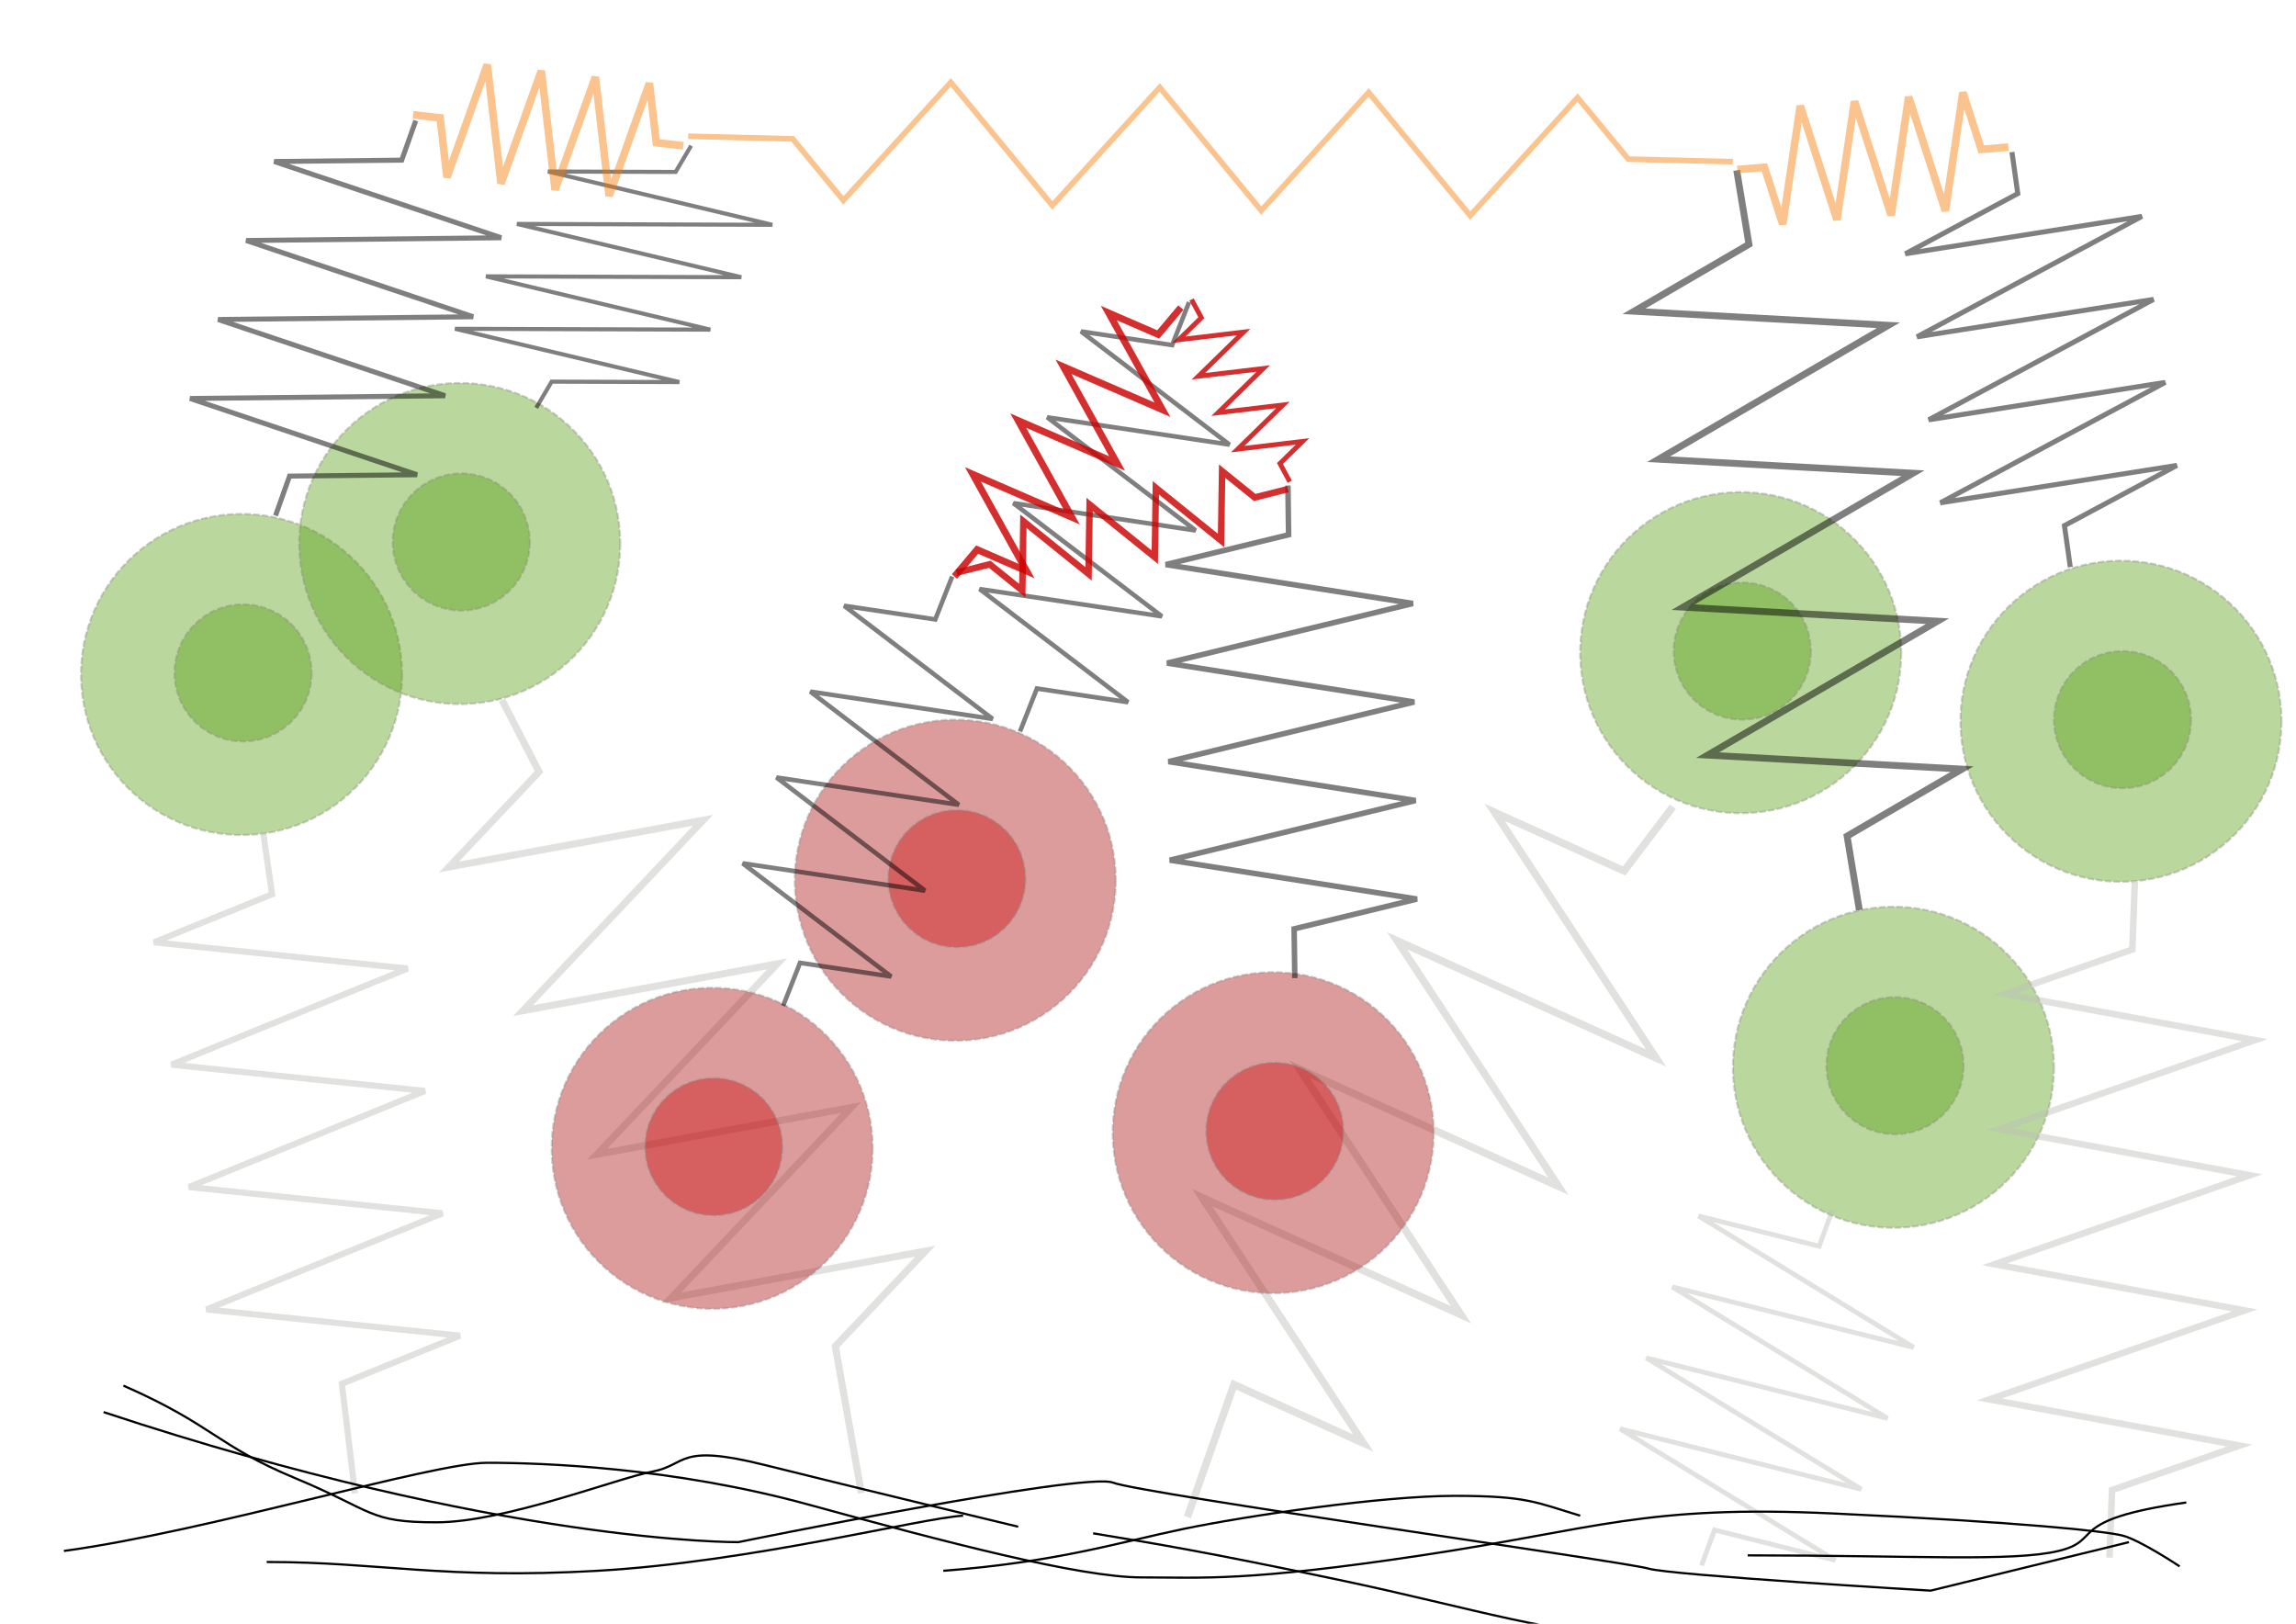 <?xml version="1.0" encoding="UTF-8" standalone="no"?>
<!-- Created with Inkscape (http://www.inkscape.org/) -->

<svg
   xmlns:dc="http://purl.org/dc/elements/1.1/"
   xmlns:cc="http://creativecommons.org/ns#"
   xmlns:rdf="http://www.w3.org/1999/02/22-rdf-syntax-ns#"
   xmlns:svg="http://www.w3.org/2000/svg"
   xmlns="http://www.w3.org/2000/svg"
   xmlns:sodipodi="http://sodipodi.sourceforge.net/DTD/sodipodi-0.dtd"
   xmlns:inkscape="http://www.inkscape.org/namespaces/inkscape"
   width="297mm"
   height="210mm"
   viewBox="0 0 1052.362 744.094"
   id="svg2"
   version="1.1"
   inkscape:version="0.91 r13725"
   sodipodi:docname="model_1_new_network.svg">
  <defs
     id="defs4" />
  <sodipodi:namedview
     id="base"
     pagecolor="#ffffff"
     bordercolor="#666666"
     borderopacity="1.0"
     inkscape:pageopacity="0.0"
     inkscape:pageshadow="2"
     inkscape:zoom="0.7"
     inkscape:cx="402.24827"
     inkscape:cy="144.98451"
     inkscape:document-units="px"
     inkscape:current-layer="layer1"
     showgrid="false"
     inkscape:window-width="1920"
     inkscape:window-height="1017"
     inkscape:window-x="0"
     inkscape:window-y="0"
     inkscape:window-maximized="1">
    <inkscape:grid
       type="xygrid"
       id="grid8100" />
  </sodipodi:namedview>
  <g
     inkscape:label="Layer 1"
     inkscape:groupmode="layer"
     id="layer1"
     transform="translate(0,-308.268)">
    <path
       inkscape:connector-curvature="0"
       id="path8212"
       d="m 230.064,629.042 16.979,32.912 -41.24,43.621 116.438,-21.419 -82.48,87.243 116.438,-21.419 -82.48,87.243 116.438,-21.419 -82.48,87.243 116.438,-21.419 -41.24,43.621 11.928,67.257"
       style="fill:none;fill-rule:evenodd;stroke:#babdb6;stroke-width:3.239px;stroke-linecap:butt;stroke-linejoin:miter;stroke-opacity:0.441"
       sodipodi:nodetypes="cccccccccccc" />
    <g
       id="g8072"
       transform="translate(-41.429,-32.857)">
      <circle
         r="73.571"
         cy="650.219"
         cx="152.143"
         id="path8068"
         style="opacity:0.389;fill:#4e9a06;fill-opacity:1;stroke:#888a85;stroke-width:1;stroke-linecap:butt;stroke-linejoin:round;stroke-miterlimit:4;stroke-dasharray:3, 1;stroke-dashoffset:0" />
      <circle
         r="31.429"
         cy="649.505"
         cx="152.857"
         id="path8070"
         style="opacity:0.389;fill:#4e9a06;fill-opacity:1;stroke:#888a85;stroke-width:1;stroke-linecap:butt;stroke-linejoin:round;stroke-miterlimit:4;stroke-dasharray:3, 1;stroke-dashoffset:0" />
    </g>
    <g
       id="g8076"
       transform="translate(58.571,-92.857)">
      <circle
         style="opacity:0.389;fill:#4e9a06;fill-opacity:1;stroke:#888a85;stroke-width:1;stroke-linecap:butt;stroke-linejoin:round;stroke-miterlimit:4;stroke-dasharray:3, 1;stroke-dashoffset:0"
         id="circle8078"
         cx="152.143"
         cy="650.219"
         r="73.571" />
      <circle
         style="opacity:0.389;fill:#4e9a06;fill-opacity:1;stroke:#888a85;stroke-width:1;stroke-linecap:butt;stroke-linejoin:round;stroke-miterlimit:4;stroke-dasharray:3, 1;stroke-dashoffset:0"
         id="circle8080"
         cx="152.857"
         cy="649.505"
         r="31.429" />
    </g>
    <path
       inkscape:connector-curvature="0"
       id="path8216"
       d="m 766.757,677.963 -22.353,29.422 -59.34,-26.86 73.975,112.565 -118.681,-53.721 73.975,112.565 -118.681,-53.721 73.975,112.565 -118.681,-53.721 73.975,112.565 -59.34,-26.86 -21.342,60.737"
       style="fill:none;fill-rule:evenodd;stroke:#babdb6;stroke-width:3.425px;stroke-linecap:butt;stroke-linejoin:miter;stroke-opacity:0.441"
       sodipodi:nodetypes="cccccccccccc" />
    <g
       transform="translate(645.714,-42.857)"
       id="g8082">
      <circle
         r="73.571"
         cy="650.219"
         cx="152.143"
         id="circle8084"
         style="opacity:0.389;fill:#4e9a06;fill-opacity:1;stroke:#888a85;stroke-width:1;stroke-linecap:butt;stroke-linejoin:round;stroke-miterlimit:4;stroke-dasharray:3, 1;stroke-dashoffset:0" />
      <circle
         r="31.429"
         cy="649.505"
         cx="152.857"
         id="circle8086"
         style="opacity:0.389;fill:#4e9a06;fill-opacity:1;stroke:#888a85;stroke-width:1;stroke-linecap:butt;stroke-linejoin:round;stroke-miterlimit:4;stroke-dasharray:3, 1;stroke-dashoffset:0" />
    </g>
    <g
       id="g8088"
       transform="translate(715.714,147.143)">
      <circle
         style="opacity:0.389;fill:#4e9a06;fill-opacity:1;stroke:#888a85;stroke-width:1;stroke-linecap:butt;stroke-linejoin:round;stroke-miterlimit:4;stroke-dasharray:3, 1;stroke-dashoffset:0"
         id="circle8090"
         cx="152.143"
         cy="650.219"
         r="73.571" />
      <circle
         style="opacity:0.389;fill:#4e9a06;fill-opacity:1;stroke:#888a85;stroke-width:1;stroke-linecap:butt;stroke-linejoin:round;stroke-miterlimit:4;stroke-dasharray:3, 1;stroke-dashoffset:0"
         id="circle8092"
         cx="152.857"
         cy="649.505"
         r="31.429" />
    </g>
    <g
       transform="translate(820,-11.429)"
       id="g8094">
      <circle
         r="73.571"
         cy="650.219"
         cx="152.143"
         id="circle8096"
         style="opacity:0.389;fill:#4e9a06;fill-opacity:1;stroke:#888a85;stroke-width:1;stroke-linecap:butt;stroke-linejoin:round;stroke-miterlimit:4;stroke-dasharray:3, 1;stroke-dashoffset:0" />
      <circle
         r="31.429"
         cy="649.505"
         cx="152.857"
         id="circle8098"
         style="opacity:0.389;fill:#4e9a06;fill-opacity:1;stroke:#888a85;stroke-width:1;stroke-linecap:butt;stroke-linejoin:round;stroke-miterlimit:4;stroke-dasharray:3, 1;stroke-dashoffset:0" />
    </g>
    <path
       style="fill:none;fill-rule:evenodd;stroke:#000000;stroke-width:2.832px;stroke-linecap:butt;stroke-linejoin:miter;stroke-opacity:0.441"
       d="m -0.36,222.253 28.324,0 14.162,56.648 28.324,-113.297 28.324,113.297 28.324,-113.297 28.324,113.297 28.324,-113.297 28.324,113.297 28.324,-113.297 14.162,56.648 28.324,0"
       id="path8102"
       inkscape:connector-curvature="0" />
    <path
       inkscape:connector-curvature="0"
       id="path8104"
       d="m 126.287,544.555 6.427,-18.1 58.455,-0.627 L 87.113,490.882 204.022,489.628 99.966,454.683 216.875,453.429 112.82,418.483 l 116.909,-1.254 -104.056,-34.946 58.455,-0.627 6.427,-18.1"
       style="fill:none;fill-rule:evenodd;stroke:#000000;stroke-width:2.296px;stroke-linecap:butt;stroke-linejoin:miter;stroke-opacity:0.502" />
    <path
       style="fill:none;fill-rule:evenodd;stroke:#000000;stroke-width:2.296px;stroke-linecap:butt;stroke-linejoin:miter;stroke-opacity:0.502"
       d="m 948.907,568.158 -2.673,-19.02 51.536,-27.592 -108.42,17.144 103.073,-55.184 -108.42,17.144 103.073,-55.184 -108.42,17.144 103.073,-55.184 -108.42,17.144 51.536,-27.592 -2.673,-19.02"
       id="path8106"
       inkscape:connector-curvature="0" />
    <path
       inkscape:connector-curvature="0"
       id="path8108"
       d="m 796.011,386.324 5.621,33.9 -52.678,30.687 116.598,6.426 -105.355,61.375 116.598,6.426 -105.355,61.375 116.598,6.426 -105.355,61.375 116.598,6.426 -52.678,30.687 5.621,33.9"
       style="fill:none;fill-rule:evenodd;stroke:#000000;stroke-width:3.129px;stroke-linecap:butt;stroke-linejoin:miter;stroke-opacity:0.502" />
    <g
       transform="translate(431.429,177.143)"
       id="g8110">
      <circle
         r="73.571"
         cy="650.219"
         cx="152.143"
         id="circle8112"
         style="opacity:0.389;fill:#a40000;fill-opacity:1;stroke:#888a85;stroke-width:1;stroke-linecap:butt;stroke-linejoin:round;stroke-miterlimit:4;stroke-dasharray:3, 1;stroke-dashoffset:0" />
      <circle
         r="31.429"
         cy="649.505"
         cx="152.857"
         id="circle8114"
         style="opacity:0.389;fill:#cc0000;fill-opacity:1;stroke:#888a85;stroke-width:1;stroke-linecap:butt;stroke-linejoin:round;stroke-miterlimit:4;stroke-dasharray:3, 1;stroke-dashoffset:0" />
    </g>
    <g
       id="g8116"
       transform="translate(174.286,184.286)">
      <circle
         style="opacity:0.389;fill:#a40000;fill-opacity:1;stroke:#888a85;stroke-width:1;stroke-linecap:butt;stroke-linejoin:round;stroke-miterlimit:4;stroke-dasharray:3, 1;stroke-dashoffset:0"
         id="circle8118"
         cx="152.143"
         cy="650.219"
         r="73.571" />
      <circle
         style="opacity:0.389;fill:#cc0000;fill-opacity:1;stroke:#888a85;stroke-width:1;stroke-linecap:butt;stroke-linejoin:round;stroke-miterlimit:4;stroke-dasharray:3, 1;stroke-dashoffset:0"
         id="circle8120"
         cx="152.857"
         cy="649.505"
         r="31.429" />
    </g>
    <g
       transform="translate(285.714,61.429)"
       id="g8122">
      <circle
         r="73.571"
         cy="650.219"
         cx="152.143"
         id="circle8124"
         style="opacity:0.389;fill:#a40000;fill-opacity:1;stroke:#888a85;stroke-width:1;stroke-linecap:butt;stroke-linejoin:round;stroke-miterlimit:4;stroke-dasharray:3, 1;stroke-dashoffset:0" />
      <circle
         r="31.429"
         cy="649.505"
         cx="152.857"
         id="circle8126"
         style="opacity:0.389;fill:#cc0000;fill-opacity:1;stroke:#888a85;stroke-width:1;stroke-linecap:butt;stroke-linejoin:round;stroke-miterlimit:4;stroke-dasharray:3, 1;stroke-dashoffset:0" />
    </g>
    <path
       inkscape:connector-curvature="0"
       id="path8128"
       d="M 593.469,756.511 593.154,733.936 649.474,720.272 536.202,702.45 648.843,675.122 535.57,657.3 648.211,629.972 534.939,612.15 647.58,584.822 534.308,567 l 56.321,-13.664 -0.316,-22.575"
       style="fill:none;fill-rule:evenodd;stroke:#000000;stroke-width:2.526px;stroke-linecap:butt;stroke-linejoin:miter;stroke-opacity:0.502"
       inkscape:transform-center-x="0.79825061"
       inkscape:transform-center-y="-112.89784" />
    <path
       inkscape:connector-curvature="0"
       id="path8130"
       d="m 245.755,495.175 7.101,-12.013 58.523,0.201 -102.843,-24.427 117.045,0.401 -102.843,-24.427 117.045,0.401 -102.843,-24.427 117.045,0.401 -102.843,-24.427 58.523,0.201 7.101,-12.013"
       style="fill:none;fill-rule:evenodd;stroke:#000000;stroke-width:1.877px;stroke-linecap:butt;stroke-linejoin:miter;stroke-opacity:0.502" />
    <path
       style="fill:none;fill-rule:evenodd;stroke:#000000;stroke-width:2.086px;stroke-linecap:butt;stroke-linejoin:miter;stroke-opacity:0.502"
       d="m 467.518,643.483 7.748,-19.675 41.773,6.253 -68.049,-51.854 83.546,12.505 -68.049,-51.854 83.546,12.505 -68.049,-51.854 83.546,12.505 -68.049,-51.854 41.773,6.253 7.748,-19.675"
       id="path8132"
       inkscape:connector-curvature="0" />
    <path
       inkscape:connector-curvature="0"
       id="path8134"
       d="m 361.068,222.253 28.324,0 14.162,56.648 28.324,-113.297 28.324,113.297 28.324,-113.297 28.324,113.297 28.324,-113.297 28.324,113.297 28.324,-113.297 14.162,56.648 28.324,0"
       style="fill:none;fill-rule:evenodd;stroke:#f57900;stroke-width:2.832px;stroke-linecap:butt;stroke-linejoin:miter;stroke-opacity:0.441" />
    <path
       style="fill:none;fill-rule:evenodd;stroke:#f57900;stroke-width:3.49;stroke-linecap:butt;stroke-linejoin:miter;stroke-opacity:0.441;stroke-miterlimit:4;stroke-dasharray:none"
       d="m 189.331,360.869 12.386,1.42 3.152,27.239 18.468,-51.638 6.304,54.478 18.468,-51.638 6.304,54.478 18.468,-51.638 6.304,54.478 18.468,-51.638 3.152,27.239 12.386,1.42"
       id="path8136"
       inkscape:connector-curvature="0" />
    <path
       style="fill:none;fill-rule:evenodd;stroke:#f57900;stroke-width:2.573px;stroke-linecap:butt;stroke-linejoin:miter;stroke-opacity:0.441"
       d="m 315.425,370.721 47.881,1.164 23.269,28.215 49.224,-54.103 46.538,56.43 49.224,-54.103 46.538,56.43 49.225,-54.103 46.538,56.43 49.224,-54.103 23.269,28.215 47.881,1.164"
       id="path8138"
       inkscape:connector-curvature="0" />
    <path
       inkscape:connector-curvature="0"
       id="path8140"
       d="m 796.28,385.955 12.425,-1.026 8.41,26.099 8.029,-54.25 16.82,52.198 8.029,-54.25 16.82,52.198 8.029,-54.25 16.82,52.198 8.029,-54.25 8.41,26.099 12.425,-1.026"
       style="fill:none;fill-rule:evenodd;stroke:#f57900;stroke-width:3.49;stroke-linecap:butt;stroke-linejoin:miter;stroke-miterlimit:4;stroke-dasharray:none;stroke-opacity:0.441" />
    <path
       style="fill:none;fill-rule:evenodd;stroke:#cc0000;stroke-width:2.832px;stroke-linecap:butt;stroke-linejoin:miter;stroke-opacity:0.441"
       d="m 749.64,215.11 28.324,0 14.162,56.648 28.324,-113.297 28.324,113.297 28.324,-113.297 28.324,113.297 28.324,-113.297 28.324,113.297 28.324,-113.297 14.162,56.648 28.324,0"
       id="path8142"
       inkscape:connector-curvature="0" />
    <path
       inkscape:connector-curvature="0"
       id="path8144"
       d="m 546.123,445.501 4.505,8.353 -10.352,10.123 29.713,-3.538 -20.703,20.245 29.713,-3.538 -20.703,20.245 29.713,-3.538 -20.703,20.245 29.713,-3.538 -10.352,10.123 4.505,8.353"
       style="fill:none;fill-rule:evenodd;stroke:#cc0000;stroke-width:2.213;stroke-linecap:butt;stroke-linejoin:miter;stroke-miterlimit:4;stroke-dasharray:none;stroke-opacity:0.818" />
    <path
       inkscape:connector-curvature="0"
       id="path8202"
       d="m 358.947,769.197 7.748,-19.675 41.773,6.253 -68.049,-51.854 83.546,12.505 -68.049,-51.854 83.546,12.505 -68.049,-51.854 83.546,12.505 -68.049,-51.854 41.773,6.253 7.748,-19.675"
       style="fill:none;fill-rule:evenodd;stroke:#000000;stroke-width:2.086px;stroke-linecap:butt;stroke-linejoin:miter;stroke-opacity:0.502" />
    <path
       style="fill:none;fill-rule:evenodd;stroke:#cc0000;stroke-width:3.161;stroke-linecap:butt;stroke-linejoin:miter;stroke-miterlimit:4;stroke-dasharray:none;stroke-opacity:0.818"
       d="m 541.242,449.221 -10.376,12.324 -22.674,-9.83 24.595,44.307 -45.347,-19.659 24.595,44.307 -45.347,-19.659 24.595,44.307 -45.347,-19.659 24.595,44.307 -22.673,-9.83 -10.376,12.324"
       id="path8204"
       inkscape:connector-curvature="0" />
    <path
       inkscape:connector-curvature="0"
       id="path8206"
       d="m 590.264,532.418 -15.18,3.827 -14.93,-12.052 -0.501,31.758 -29.86,-24.104 -0.501,31.758 -29.86,-24.104 -0.501,31.758 -29.86,-24.104 -0.501,31.758 -14.93,-12.052 -15.18,3.827"
       style="fill:none;fill-rule:evenodd;stroke:#cc0000;stroke-width:2.984;stroke-linecap:butt;stroke-linejoin:miter;stroke-miterlimit:4;stroke-dasharray:none;stroke-opacity:0.818" />
    <path
       inkscape:connector-curvature="0"
       id="path8208"
       d="m -334.646,216.539 28.324,0 14.162,56.648 28.324,-113.297 28.324,113.297 28.324,-113.297 28.324,113.297 28.324,-113.297 28.324,113.297 28.324,-113.297 14.162,56.648 28.324,0"
       style="fill:none;fill-rule:evenodd;stroke:#babdb6;stroke-width:2.832px;stroke-linecap:butt;stroke-linejoin:miter;stroke-opacity:0.441" />
    <path
       style="fill:none;fill-rule:evenodd;stroke:#babdb6;stroke-width:2.832px;stroke-linecap:butt;stroke-linejoin:miter;stroke-opacity:0.441"
       d="m 120.68,690.032 4.001,28.04 -54.08,22.022 116.162,12.036 -108.159,44.045 116.162,12.036 -108.159,44.045 116.162,12.036 -108.159,44.045 116.162,12.036 -54.08,22.022 6.021,50.264"
       id="path8210"
       inkscape:connector-curvature="0"
       sodipodi:nodetypes="cccccccccccc" />
    <path
       style="fill:none;fill-rule:evenodd;stroke:#babdb6;stroke-width:2.216px;stroke-linecap:butt;stroke-linejoin:miter;stroke-opacity:0.441"
       d="m 839.782,863.11 -5.99,16.257 -55.301,-13.856 98.621,60.227 -110.601,-27.713 98.621,60.227 -110.601,-27.713 98.621,60.227 -110.601,-27.713 98.621,60.227 -55.301,-13.856 -5.99,16.257"
       id="path8214"
       inkscape:connector-curvature="0" />
    <path
       style="fill:none;fill-rule:evenodd;stroke:#babdb6;stroke-width:2.99px;stroke-linecap:butt;stroke-linejoin:miter;stroke-opacity:0.441"
       d="m 978.495,712.423 -1.161,30.966 -58.496,20.381 114.669,21.169 -116.992,40.763 114.669,21.169 -116.992,40.763 114.669,21.169 -116.992,40.763 114.669,21.169 -58.496,20.382 -1.161,30.966"
       id="path8218"
       inkscape:connector-curvature="0" />
    <path
       style="fill:none;fill-rule:evenodd;stroke:#babdb6;stroke-width:2.832px;stroke-linecap:butt;stroke-linejoin:miter;stroke-opacity:0.441"
       d="m -334.646,216.539 28.324,0 14.162,56.648 28.324,-113.297 28.324,113.297 28.324,-113.297 28.324,113.297 28.324,-113.297 28.324,113.297 28.324,-113.297 14.162,56.648 28.324,0"
       id="path8220"
       inkscape:connector-curvature="0" />
    <path
       style="fill:none;fill-rule:evenodd;stroke:#000000;stroke-width:1px;stroke-linecap:butt;stroke-linejoin:miter;stroke-opacity:1"
       d="m 47.477,955.388 c 182.838,60.609 290.924,59.599 290.924,59.599 0,0 158.594,-32.325 171.726,-27.274 13.132,5.051 235.366,36.365 245.467,39.396 10.102,3.03 129.3,10.101 129.3,10.101 l 90.914,-22.223"
       id="path8222"
       inkscape:connector-curvature="0" />
    <path
       style="fill:none;fill-rule:evenodd;stroke:#000000;stroke-width:1px;stroke-linecap:butt;stroke-linejoin:miter;stroke-opacity:1"
       d="m 29.294,1019.027 c 66.67,-9.091 168.695,-40.406 193.949,-40.406 25.254,0 84.853,2.02 147.482,19.193 62.629,17.173 124.249,33.335 152.533,33.335 28.284,0 47.477,2.02 128.289,-10.101 80.812,-12.122 102.025,-23.234 188.899,-19.193 86.873,4.041 124.249,8.081 132.33,10.101 8.081,2.02 26.264,14.142 26.264,14.142"
       id="path8224"
       inkscape:connector-curvature="0" />
    <path
       style="fill:none;fill-rule:evenodd;stroke:#000000;stroke-width:1px;stroke-linecap:butt;stroke-linejoin:miter;stroke-opacity:1"
       d="m 56.569,943.266 c 41.416,18.183 42.426,27.274 78.792,42.426 36.365,15.152 33.335,20.203 64.65,20.203 31.315,0 82.833,-20.203 98.995,-23.234 16.162,-3.03 11.112,-13.132 51.518,-3.03 40.406,10.102 116.168,28.284 116.168,28.284"
       id="path8226"
       inkscape:connector-curvature="0" />
    <path
       style="fill:none;fill-rule:evenodd;stroke:#000000;stroke-width:1px;stroke-linecap:butt;stroke-linejoin:miter;stroke-opacity:1"
       d="m 432.345,1028.119 c 52.528,-4.041 80.812,-13.132 110.107,-19.193 29.294,-6.061 90.914,-15.152 124.249,-15.152 33.335,0 37.376,3.03 57.579,9.091"
       id="path8228"
       inkscape:connector-curvature="0" />
    <path
       style="fill:none;fill-rule:evenodd;stroke:#000000;stroke-width:1px;stroke-linecap:butt;stroke-linejoin:miter;stroke-opacity:1"
       d="m 801.051,1021.048 c 76.772,0 121.218,3.03 142.432,-2.02 21.213,-5.051 2.02,-14.142 58.589,-22.223"
       id="path8230"
       inkscape:connector-curvature="0" />
    <path
       style="fill:none;fill-rule:evenodd;stroke:#000000;stroke-width:1px;stroke-linecap:butt;stroke-linejoin:miter;stroke-opacity:1"
       d="m 122.228,1024.078 c 51.518,0 80.812,8.081 151.523,4.041 70.711,-4.041 148.492,-24.244 167.685,-25.254"
       id="path8232"
       inkscape:connector-curvature="0" />
    <path
       style="fill:none;fill-rule:evenodd;stroke:#000000;stroke-width:1px;stroke-linecap:butt;stroke-linejoin:miter;stroke-opacity:1"
       d="m 501.036,1010.946 c 30.305,5.051 49.497,8.081 112.127,21.213 62.629,13.132 101.015,26.264 144.452,26.264"
       id="path8234"
       inkscape:connector-curvature="0" />
  </g>
</svg>
